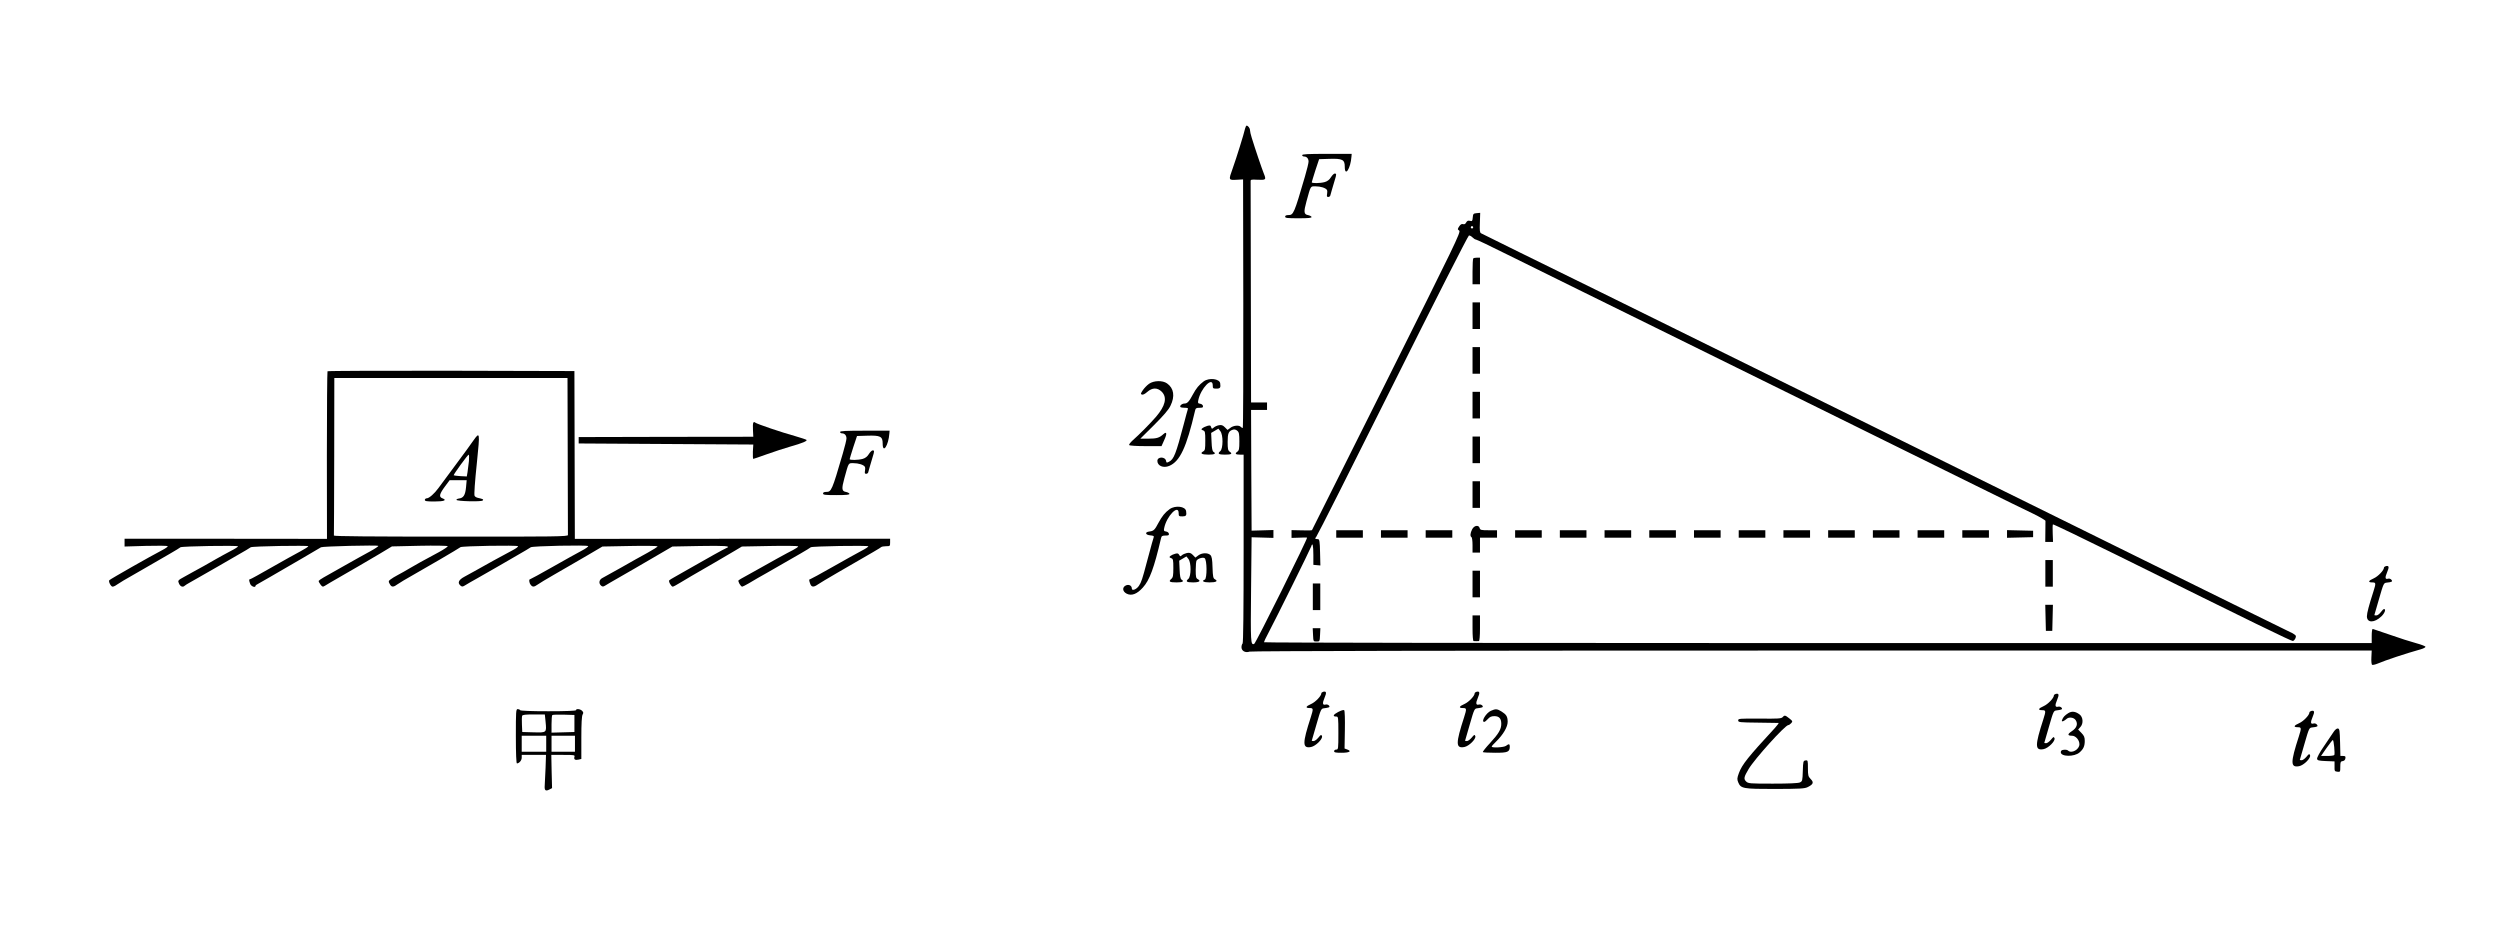 <?xml version="1.0" standalone="no"?>
<!DOCTYPE svg PUBLIC "-//W3C//DTD SVG 20010904//EN"
 "http://www.w3.org/TR/2001/REC-SVG-20010904/DTD/svg10.dtd">
<svg version="1.0" xmlns="http://www.w3.org/2000/svg"
 width="2348pt" height="878pt" viewBox="0 0 2348 878"
 preserveAspectRatio="xMidYMid meet">
<g transform="translate(0,878) scale(0.1,-0.1)"
fill="#000000" stroke="none">
<path d="M11694 7573 c-11 -50 -81 -276 -117 -376 -40 -111 -40 -110 44 -105
l54 3 2 -1167 c1 -643 -1 -1168 -5 -1168 -5 0 -13 5 -20 12 -17 17 -69 12 -97
-11 l-26 -19 -25 25 c-20 20 -32 24 -57 19 -17 -3 -38 -13 -48 -22 -16 -14
-18 -14 -24 4 -5 17 -10 19 -36 12 -17 -5 -38 -15 -46 -22 -13 -10 -12 -13 6
-20 19 -7 21 -15 21 -97 0 -80 -2 -91 -20 -101 -33 -18 -13 -30 51 -30 57 0
74 10 45 27 -9 6 -15 34 -17 92 l-4 85 34 20 34 20 18 -23 c28 -34 27 -164 0
-188 -29 -24 -17 -33 43 -33 61 0 74 8 46 27 -17 12 -20 26 -20 93 0 82 9 102
51 115 13 4 27 0 40 -11 16 -14 19 -31 19 -100 0 -71 -3 -85 -20 -97 -25 -18
-16 -27 27 -27 l33 0 0 -884 c0 -579 -3 -887 -10 -891 -5 -3 -10 -19 -10 -34
0 -35 37 -55 76 -41 16 6 1899 10 5282 10 l5257 0 -3 -64 c-2 -35 1 -67 7 -70
5 -3 29 2 53 12 73 31 258 93 401 133 26 7 47 18 47 24 0 6 -39 21 -87 34 -49
13 -158 48 -243 78 -85 29 -159 54 -165 56 -6 1 -10 -26 -10 -65 l0 -68 -5200
0 c-2860 0 -5201 3 -5203 8 -1 4 17 45 42 90 63 118 392 783 401 810 12 42 20
12 20 -81 l0 -92 33 -3 33 -3 -3 123 c-2 101 -6 123 -18 124 -31 2 -33 4 -18
22 9 9 332 649 718 1422 386 773 708 1406 716 1408 7 2 22 -6 33 -17 12 -12
26 -21 33 -21 6 0 136 -61 287 -137 152 -75 458 -226 681 -336 223 -110 558
-275 745 -367 317 -156 490 -242 1503 -741 213 -105 536 -265 717 -354 182
-90 524 -258 760 -375 237 -117 481 -237 543 -266 61 -30 112 -60 113 -66 0
-7 0 -55 -1 -105 l-1 -93 36 0 37 0 -3 80 c-2 43 -1 82 2 85 3 3 282 -131 620
-298 1278 -633 1615 -797 1633 -797 7 0 18 11 24 24 9 21 8 27 -13 40 -13 9
-26 16 -29 16 -2 0 -246 120 -542 266 -297 147 -672 332 -834 411 -609 300
-1008 497 -1435 708 -242 119 -588 291 -770 380 -434 214 -988 487 -1470 725
-214 106 -538 266 -720 355 -181 89 -510 251 -730 360 -220 109 -555 273 -745
366 -190 93 -352 173 -360 178 -12 7 -14 26 -11 100 l3 92 -33 -3 c-31 -3 -34
-6 -37 -41 -3 -33 -5 -37 -27 -31 -17 4 -26 0 -35 -16 -7 -14 -17 -19 -29 -15
-13 4 -24 -3 -36 -21 -17 -26 -17 -28 0 -40 17 -12 -35 -119 -681 -1411 -384
-769 -700 -1400 -702 -1402 -1 -3 -45 -4 -97 -2 l-95 2 0 -36 0 -37 68 2 c37
2 72 2 78 1 11 -1 -482 -994 -497 -999 -33 -12 -34 13 -29 509 l5 493 103 -3
102 -3 0 37 0 37 -102 -3 -103 -3 -3 567 -2 567 75 0 75 0 0 35 0 35 -75 0
-75 0 -2 1030 c-1 567 -2 1038 -2 1048 -1 15 7 17 59 14 87 -4 89 -2 64 60
-20 51 -79 224 -113 335 -9 28 -16 60 -16 70 0 19 -18 43 -32 43 -4 0 -10 -12
-14 -27z m2140 -934 c-3 -5 -10 -7 -15 -3 -5 3 -7 10 -3 15 3 5 10 7 15 3 5
-3 7 -10 3 -15z"/>
<path d="M12230 7323 c0 -7 8 -13 18 -13 25 0 42 -19 42 -48 0 -13 -15 -76
-34 -140 -102 -350 -108 -362 -156 -362 -20 0 -30 -5 -30 -15 0 -13 21 -15
126 -15 96 0 125 3 122 13 -3 6 -18 14 -34 17 -38 7 -41 29 -14 127 42 152 36
143 85 143 48 0 95 -15 107 -33 5 -7 5 -24 2 -39 -4 -22 -2 -28 11 -28 8 0 17
6 19 13 2 6 9 32 16 57 7 25 19 64 26 88 17 54 17 62 0 62 -8 0 -24 -16 -36
-35 -14 -23 -33 -38 -58 -45 -43 -12 -122 -13 -122 -2 0 4 16 54 34 112 l35
105 96 3 c123 4 145 -7 145 -73 0 -102 55 -19 63 95 l2 25 -232 0 c-181 0
-233 -3 -233 -12z"/>
<path d="M13837 6353 c-4 -3 -7 -60 -7 -125 l0 -118 35 0 35 0 0 125 0 125
-28 0 c-16 0 -32 -3 -35 -7z"/>
<path d="M13830 5815 l0 -125 35 0 35 0 0 125 0 125 -35 0 -35 0 0 -125z"/>
<path d="M13830 5395 l0 -125 35 0 35 0 0 125 0 125 -35 0 -35 0 0 -125z"/>
<path d="M3076 5293 c-3 -4 -6 -359 -6 -790 l1 -784 -951 1 -950 0 0 -36 0
-37 200 6 c110 3 202 2 205 -3 3 -4 -19 -20 -48 -35 -119 -62 -486 -271 -500
-284 -11 -11 14 -61 31 -61 7 0 26 8 40 19 15 10 43 28 62 39 47 26 322 186
435 251 50 29 95 56 100 61 13 10 534 19 540 9 3 -4 -28 -24 -68 -44 -39 -21
-101 -54 -137 -75 -36 -20 -86 -49 -112 -64 -27 -14 -68 -37 -93 -51 -25 -14
-66 -37 -92 -51 -64 -35 -65 -36 -51 -67 13 -27 36 -35 53 -18 6 5 27 19 48
30 20 12 53 30 72 41 19 11 51 29 70 40 19 11 51 29 70 40 19 11 50 28 68 39
17 10 88 51 157 91 69 39 130 75 135 80 12 10 534 19 540 10 3 -4 -30 -25 -73
-48 -42 -22 -164 -90 -271 -151 -106 -61 -197 -111 -202 -111 -12 0 -11 -12 1
-44 9 -24 50 -39 50 -18 0 4 10 12 23 18 12 6 63 35 112 64 101 59 92 54 310
180 88 51 165 96 170 100 13 9 529 22 538 13 4 -3 -30 -26 -76 -51 -45 -24
-152 -84 -237 -132 -85 -48 -175 -99 -200 -113 -24 -13 -45 -29 -47 -33 -1 -5
6 -20 17 -34 17 -22 21 -24 41 -12 12 8 36 22 53 32 193 111 362 209 459 267
l118 71 259 6 c143 3 262 1 265 -4 3 -4 -37 -31 -87 -58 -147 -79 -209 -113
-273 -151 -33 -20 -81 -47 -108 -61 -26 -14 -57 -32 -69 -42 -20 -15 -21 -19
-8 -42 16 -31 33 -33 68 -7 15 10 43 28 62 39 203 115 519 300 535 313 15 11
533 20 540 9 3 -5 -18 -21 -47 -36 -29 -15 -111 -59 -183 -99 -171 -96 -210
-117 -272 -151 -56 -30 -69 -58 -37 -85 13 -10 19 -10 36 0 11 7 36 21 54 32
19 10 50 28 69 39 19 11 51 29 70 40 19 11 51 29 70 40 19 11 50 28 68 39 17
10 88 51 157 91 69 39 130 76 135 80 14 12 532 23 539 11 3 -5 -25 -25 -64
-45 -38 -20 -160 -88 -271 -151 -111 -63 -206 -115 -210 -115 -13 0 -10 -33 5
-52 17 -23 31 -23 66 2 15 11 83 52 151 91 68 39 138 79 154 89 17 9 91 53
167 97 l136 80 257 5 c140 3 258 1 261 -3 2 -4 -40 -31 -93 -60 -54 -29 -166
-92 -248 -139 -83 -47 -162 -91 -178 -99 -31 -16 -36 -51 -11 -72 13 -10 19
-10 36 0 11 7 35 21 52 31 88 50 356 205 461 267 l120 70 258 5 c236 4 299 0
250 -19 -10 -4 -63 -32 -118 -63 -55 -31 -120 -68 -145 -82 -42 -23 -60 -34
-155 -88 -19 -11 -52 -29 -72 -41 -21 -11 -42 -25 -47 -29 -10 -10 18 -60 33
-60 5 0 39 18 76 41 37 22 82 49 99 59 95 54 359 208 412 240 l62 37 261 5
c144 3 264 1 267 -3 3 -5 -19 -20 -48 -35 -45 -22 -224 -121 -358 -197 -19
-11 -60 -33 -90 -50 -30 -16 -59 -33 -63 -37 -10 -8 20 -60 34 -60 4 0 32 14
61 31 62 37 105 62 168 97 44 25 140 80 315 181 50 29 95 56 100 61 13 10 534
19 540 9 3 -4 -26 -23 -65 -43 -38 -20 -160 -88 -271 -151 -111 -63 -206 -115
-210 -115 -12 0 -11 -13 1 -44 11 -31 32 -33 70 -6 16 11 97 60 182 109 364
210 403 233 413 242 5 5 26 9 47 9 37 0 38 1 38 35 l0 35 -1481 0 -1480 -1 -2
788 -2 788 -1156 3 c-635 1 -1159 -1 -1163 -5z m2256 -793 c1 -401 2 -737 2
-745 1 -14 -118 -16 -1099 -15 -740 0 -1100 3 -1099 10 1 5 2 341 3 745 l1
735 1095 0 1095 0 2 -730z"/>
<path d="M4447 4644 c-17 -26 -94 -131 -170 -233 -76 -102 -148 -199 -160
-216 -36 -50 -87 -95 -108 -95 -10 0 -19 -7 -19 -15 0 -12 17 -15 89 -15 92 0
123 12 76 30 -35 13 -29 40 27 115 l41 55 80 0 80 0 -6 -66 c-7 -74 -24 -101
-66 -106 -14 -2 -25 -7 -24 -13 4 -13 233 -19 246 -6 11 11 4 14 -44 25 -15 3
-29 12 -32 20 -5 13 2 121 23 321 28 274 27 284 -33 199z m-43 -196 c-4 -35
-10 -81 -13 -103 l-7 -40 -59 3 c-33 2 -62 6 -64 8 -5 5 132 194 141 194 4 0
5 -28 2 -62z"/>
<path d="M11305 5198 c-43 -32 -70 -64 -101 -122 -36 -68 -53 -86 -79 -86 -24
0 -49 -22 -38 -33 3 -4 22 -7 41 -7 28 0 33 -3 27 -17 -3 -10 -20 -70 -36
-133 -75 -285 -94 -334 -140 -357 -21 -11 -24 -10 -27 7 -7 43 -82 43 -82 1 0
-46 56 -70 111 -47 101 42 163 175 243 519 5 23 11 27 42 27 28 0 35 3 32 18
-2 9 -14 19 -27 20 -20 3 -22 8 -17 32 22 112 136 229 136 140 0 -28 3 -30 35
-30 35 0 41 9 35 50 -6 43 -104 55 -155 18z"/>
<path d="M10791 5175 c-18 -13 -44 -40 -57 -59 -21 -31 -23 -37 -9 -42 9 -4
29 6 50 25 48 42 95 42 136 2 53 -54 35 -132 -54 -236 -53 -61 -153 -163 -221
-223 -20 -18 -34 -37 -31 -42 4 -6 72 -10 155 -10 l149 0 25 56 c29 62 25 86
-8 56 -37 -34 -63 -42 -140 -42 l-76 0 129 128 c90 90 136 143 154 181 44 89
32 165 -32 210 -42 30 -124 28 -170 -4z"/>
<path d="M13830 4975 l0 -125 35 0 35 0 0 125 0 125 -35 0 -35 0 0 -125z"/>
<path d="M7075 4810 c-4 -6 -5 -38 -3 -71 l3 -61 -820 -1 -820 -2 0 -30 0 -30
820 -5 820 -5 -4 -67 c-1 -38 0 -68 4 -68 3 0 61 20 128 44 67 24 165 56 217
71 117 33 166 54 154 64 -5 4 -54 20 -109 36 -124 34 -356 113 -372 126 -7 7
-14 6 -18 -1z"/>
<path d="M7890 4723 c0 -7 8 -13 18 -13 25 0 42 -19 42 -48 0 -13 -15 -76 -34
-140 -102 -350 -108 -362 -156 -362 -20 0 -30 -5 -30 -15 0 -13 21 -15 126
-15 96 0 125 3 122 13 -3 6 -18 14 -34 17 -38 7 -41 29 -14 127 42 152 36 143
85 143 48 0 95 -15 107 -33 5 -7 5 -24 2 -39 -4 -22 -2 -28 11 -28 8 0 17 6
19 13 2 6 9 32 16 57 7 25 19 64 26 88 17 54 17 62 0 62 -8 0 -24 -16 -36 -35
-14 -23 -33 -38 -58 -45 -43 -12 -122 -13 -122 -2 0 4 16 54 34 112 l35 105
96 3 c123 4 145 -7 145 -73 0 -102 55 -19 63 95 l2 25 -232 0 c-181 0 -233 -3
-233 -12z"/>
<path d="M13830 4555 l0 -125 35 0 35 0 0 125 0 125 -35 0 -35 0 0 -125z"/>
<path d="M13830 4135 l0 -125 35 0 35 0 0 125 0 125 -35 0 -35 0 0 -125z"/>
<path d="M10985 3998 c-44 -32 -71 -66 -105 -129 -35 -67 -45 -76 -85 -81 -45
-5 -39 -32 8 -36 31 -3 37 -6 32 -20 -6 -16 -16 -54 -66 -239 -39 -149 -50
-182 -72 -215 -24 -35 -67 -51 -67 -25 0 27 -28 41 -55 29 -37 -17 -34 -57 7
-78 45 -23 97 -4 152 58 63 69 105 183 170 461 5 23 11 27 42 27 28 0 35 3 32
18 -2 9 -14 19 -27 20 -20 3 -22 8 -17 32 22 112 136 229 136 140 0 -28 3 -30
35 -30 35 0 41 9 35 49 -6 46 -102 57 -155 19z"/>
<path d="M13826 3808 c-18 -36 -20 -64 -6 -73 6 -3 10 -37 10 -76 l0 -69 35 0
35 0 0 70 0 70 80 0 80 0 0 35 0 35 -79 0 c-70 0 -79 2 -84 20 -9 33 -52 26
-71 -12z"/>
<path d="M12550 3765 l0 -35 125 0 125 0 0 35 0 35 -125 0 -125 0 0 -35z"/>
<path d="M12970 3765 l0 -35 125 0 125 0 0 35 0 35 -125 0 -125 0 0 -35z"/>
<path d="M13390 3765 l0 -35 125 0 125 0 0 35 0 35 -125 0 -125 0 0 -35z"/>
<path d="M14230 3765 l0 -35 125 0 125 0 0 35 0 35 -125 0 -125 0 0 -35z"/>
<path d="M14650 3765 l0 -35 125 0 125 0 0 35 0 35 -125 0 -125 0 0 -35z"/>
<path d="M15070 3765 l0 -35 125 0 125 0 0 35 0 35 -125 0 -125 0 0 -35z"/>
<path d="M15490 3765 l0 -35 125 0 125 0 0 35 0 35 -125 0 -125 0 0 -35z"/>
<path d="M15910 3765 l0 -35 125 0 125 0 0 35 0 35 -125 0 -125 0 0 -35z"/>
<path d="M16330 3765 l0 -35 125 0 125 0 0 35 0 35 -125 0 -125 0 0 -35z"/>
<path d="M16750 3765 l0 -35 125 0 125 0 0 35 0 35 -125 0 -125 0 0 -35z"/>
<path d="M17170 3765 l0 -35 125 0 125 0 0 35 0 35 -125 0 -125 0 0 -35z"/>
<path d="M17590 3765 l0 -35 125 0 125 0 0 35 0 35 -125 0 -125 0 0 -35z"/>
<path d="M18010 3765 l0 -35 125 0 125 0 0 35 0 35 -125 0 -125 0 0 -35z"/>
<path d="M18430 3765 l0 -35 125 0 125 0 0 35 0 35 -125 0 -125 0 0 -35z"/>
<path d="M18850 3765 l0 -36 123 3 122 3 0 30 0 30 -122 3 -123 3 0 -36z"/>
<path d="M11037 3579 c-16 -4 -35 -13 -44 -20 -13 -11 -12 -14 6 -21 19 -7 21
-15 21 -93 0 -72 -3 -88 -19 -102 -29 -25 -17 -33 50 -33 57 0 74 10 45 27 -9
6 -15 34 -17 92 l-4 85 34 20 34 20 18 -23 c28 -34 27 -164 0 -188 -29 -24
-17 -33 44 -33 58 0 77 13 45 30 -17 9 -20 20 -20 88 0 42 4 82 8 87 14 20 58
33 75 23 24 -13 25 -193 2 -202 -34 -13 -12 -26 44 -26 63 0 84 12 52 29 -17
9 -20 24 -23 111 -2 78 -7 103 -20 117 -24 23 -79 22 -113 -3 l-28 -21 -24 25
c-19 19 -31 23 -56 18 -17 -4 -38 -13 -47 -21 -13 -13 -16 -13 -25 3 -8 15
-16 17 -38 11z"/>
<path d="M19210 3395 l0 -125 35 0 35 0 0 125 0 125 -35 0 -35 0 0 -125z"/>
<path d="M22408 3463 c-10 -3 -18 -9 -18 -15 0 -24 -55 -82 -96 -100 -51 -22
-57 -38 -14 -38 36 0 36 -7 11 -86 -41 -127 -61 -202 -61 -232 0 -64 71 -64
137 0 31 30 44 68 24 68 -5 0 -19 -13 -31 -30 -12 -16 -30 -30 -41 -30 -10 0
-19 1 -19 3 0 1 20 70 44 152 42 146 44 150 72 153 50 5 58 10 44 27 -7 9 -21
13 -31 10 -28 -9 -31 10 -9 61 21 49 18 64 -12 57z"/>
<path d="M13830 3295 l0 -125 35 0 35 0 0 125 0 125 -35 0 -35 0 0 -125z"/>
<path d="M12330 3175 l0 -125 35 0 35 0 0 125 0 125 -35 0 -35 0 0 -125z"/>
<path d="M19212 2978 l3 -123 30 0 30 0 3 123 3 122 -36 0 -36 0 3 -122z"/>
<path d="M13830 2880 c0 -72 4 -120 10 -121 6 -1 17 -1 25 -1 8 0 20 0 25 1 6
1 10 49 10 121 l0 120 -35 0 -35 0 0 -120z"/>
<path d="M12332 2818 c3 -63 3 -63 33 -63 30 0 30 0 33 63 l3 62 -36 0 -36 0
3 -62z"/>
<path d="M12428 2283 c-10 -3 -18 -9 -18 -15 0 -24 -55 -82 -96 -100 -51 -22
-57 -38 -14 -38 36 0 36 -7 11 -86 -80 -247 -80 -295 2 -280 44 8 113 77 103
103 -7 16 -10 14 -34 -15 -15 -18 -35 -32 -44 -32 -10 0 -18 1 -18 3 0 1 20
70 44 152 42 147 44 150 72 153 16 2 35 5 43 8 21 7 -6 33 -28 27 -30 -8 -33
11 -11 63 21 49 18 64 -12 57z"/>
<path d="M13868 2283 c-10 -3 -18 -9 -18 -15 0 -24 -55 -82 -96 -100 -51 -22
-57 -38 -14 -38 36 0 36 -7 11 -86 -80 -247 -80 -295 2 -280 44 8 113 77 103
103 -7 16 -10 14 -34 -15 -15 -18 -35 -32 -44 -32 -10 0 -18 1 -18 3 0 1 20
70 44 152 42 147 44 150 72 153 16 2 35 5 43 8 21 7 -6 33 -28 27 -30 -8 -33
11 -11 63 21 49 18 64 -12 57z"/>
<path d="M19308 2263 c-10 -3 -18 -9 -18 -15 0 -24 -55 -82 -96 -100 -51 -22
-57 -38 -14 -38 36 0 36 -7 11 -86 -80 -247 -80 -295 2 -280 44 8 113 77 103
103 -7 16 -10 14 -34 -15 -15 -18 -35 -32 -44 -32 -10 0 -18 1 -18 3 0 1 20
70 44 152 42 147 44 150 72 153 16 2 35 5 43 8 21 7 -6 33 -28 27 -30 -8 -33
11 -11 63 21 49 18 64 -12 57z"/>
<path d="M4845 1865 c0 -164 4 -255 10 -255 22 1 45 29 45 54 l0 26 114 0 114
0 -4 -122 c-3 -68 -6 -142 -8 -165 -4 -47 8 -57 44 -38 l25 13 -4 156 -3 156
112 0 c105 0 111 -1 105 -19 -7 -24 7 -33 40 -25 l25 6 0 199 c0 135 4 205 12
218 9 15 8 22 -5 35 -17 18 -57 22 -57 6 0 -6 -93 -10 -259 -10 -163 0 -262 4
-266 10 -3 6 -14 10 -23 10 -16 0 -17 -22 -17 -255z m279 137 c10 -105 12
-103 -113 -100 l-106 3 -3 69 c-2 38 -1 75 2 83 4 10 31 13 109 13 l104 0 7
-68z m271 -17 l0 -80 -107 -3 -108 -3 0 79 c0 43 3 82 7 86 4 4 52 5 107 4
l101 -3 0 -80z m-265 -190 l0 -75 -115 0 -115 0 0 75 0 75 115 0 115 0 0 -75z
m270 0 l0 -75 -110 0 -110 0 0 75 0 75 110 0 110 0 0 -75z"/>
<path d="M12568 2093 c-48 -25 -55 -43 -17 -43 18 0 19 -8 19 -155 0 -148 -1
-155 -20 -155 -11 0 -20 -7 -20 -15 0 -12 14 -15 69 -15 74 0 99 14 56 30
l-27 10 3 175 c2 102 -1 179 -6 184 -6 6 -28 -1 -57 -16z"/>
<path d="M14002 2104 c-45 -20 -95 -104 -62 -104 6 0 21 12 34 27 18 20 33 27
61 27 45 0 65 -22 65 -72 0 -51 -24 -92 -105 -180 -41 -44 -71 -82 -68 -86 3
-3 56 -6 116 -6 118 0 136 7 137 58 0 26 -9 28 -36 7 -20 -15 -134 -21 -134
-7 0 4 18 26 41 47 68 67 109 137 109 187 -1 49 -12 67 -60 97 -40 24 -53 25
-98 5z"/>
<path d="M21708 2103 c-10 -3 -18 -9 -18 -15 0 -24 -55 -82 -96 -100 -51 -22
-57 -38 -14 -38 36 0 36 -7 11 -86 -80 -247 -80 -295 2 -280 44 8 113 77 103
103 -7 16 -10 14 -34 -15 -15 -18 -35 -32 -44 -32 -10 0 -18 1 -18 3 0 1 20
70 44 152 42 146 44 150 72 153 50 5 58 10 44 27 -7 9 -21 13 -31 10 -28 -9
-31 10 -9 61 21 49 18 64 -12 57z"/>
<path d="M19425 2082 c-33 -21 -49 -38 -58 -64 -5 -13 -2 -15 11 -11 9 4 23
13 30 20 22 22 70 16 87 -11 23 -35 10 -73 -36 -103 -43 -28 -43 -43 1 -43 35
0 70 -40 70 -80 0 -50 -75 -91 -107 -59 -6 6 -23 9 -39 7 -21 -2 -29 -8 -29
-23 0 -43 127 -45 176 -2 36 31 49 59 49 108 0 35 -6 49 -31 75 l-31 32 21 24
c30 32 26 94 -9 119 -39 28 -71 32 -105 11z"/>
<path d="M16742 2044 c-12 -13 -46 -15 -215 -13 -191 1 -202 0 -202 -17 0 -18
12 -19 185 -21 102 -1 189 -3 194 -3 5 0 -11 -21 -35 -48 -252 -273 -307 -342
-337 -422 -18 -49 -18 -59 -7 -87 25 -60 44 -63 347 -63 236 1 278 3 307 18
52 26 58 44 27 75 -23 24 -26 33 -26 102 0 73 -1 76 -22 73 -22 -3 -23 -8 -26
-99 -3 -92 -4 -97 -28 -108 -16 -7 -103 -11 -254 -11 -219 0 -231 1 -251 21
-24 24 -20 42 24 116 56 95 343 413 373 413 6 0 18 8 27 18 15 16 14 20 -18
45 -39 31 -45 32 -63 11z"/>
<path d="M21918 1907 c-13 -19 -54 -79 -91 -135 -40 -57 -67 -108 -65 -119 3
-15 15 -18 84 -21 l80 -3 0 -47 c-1 -44 1 -47 27 -50 26 -3 27 -2 27 47 0 44
3 50 23 53 14 2 23 11 25 26 3 18 -1 22 -22 22 l-25 0 -3 127 c-3 111 -5 128
-20 131 -10 2 -26 -10 -40 -31z m5 -143 c4 -37 4 -71 1 -75 -3 -5 -32 -9 -65
-9 l-60 0 52 75 c29 41 56 75 59 75 4 0 10 -30 13 -66z"/>
</g>
</svg>

